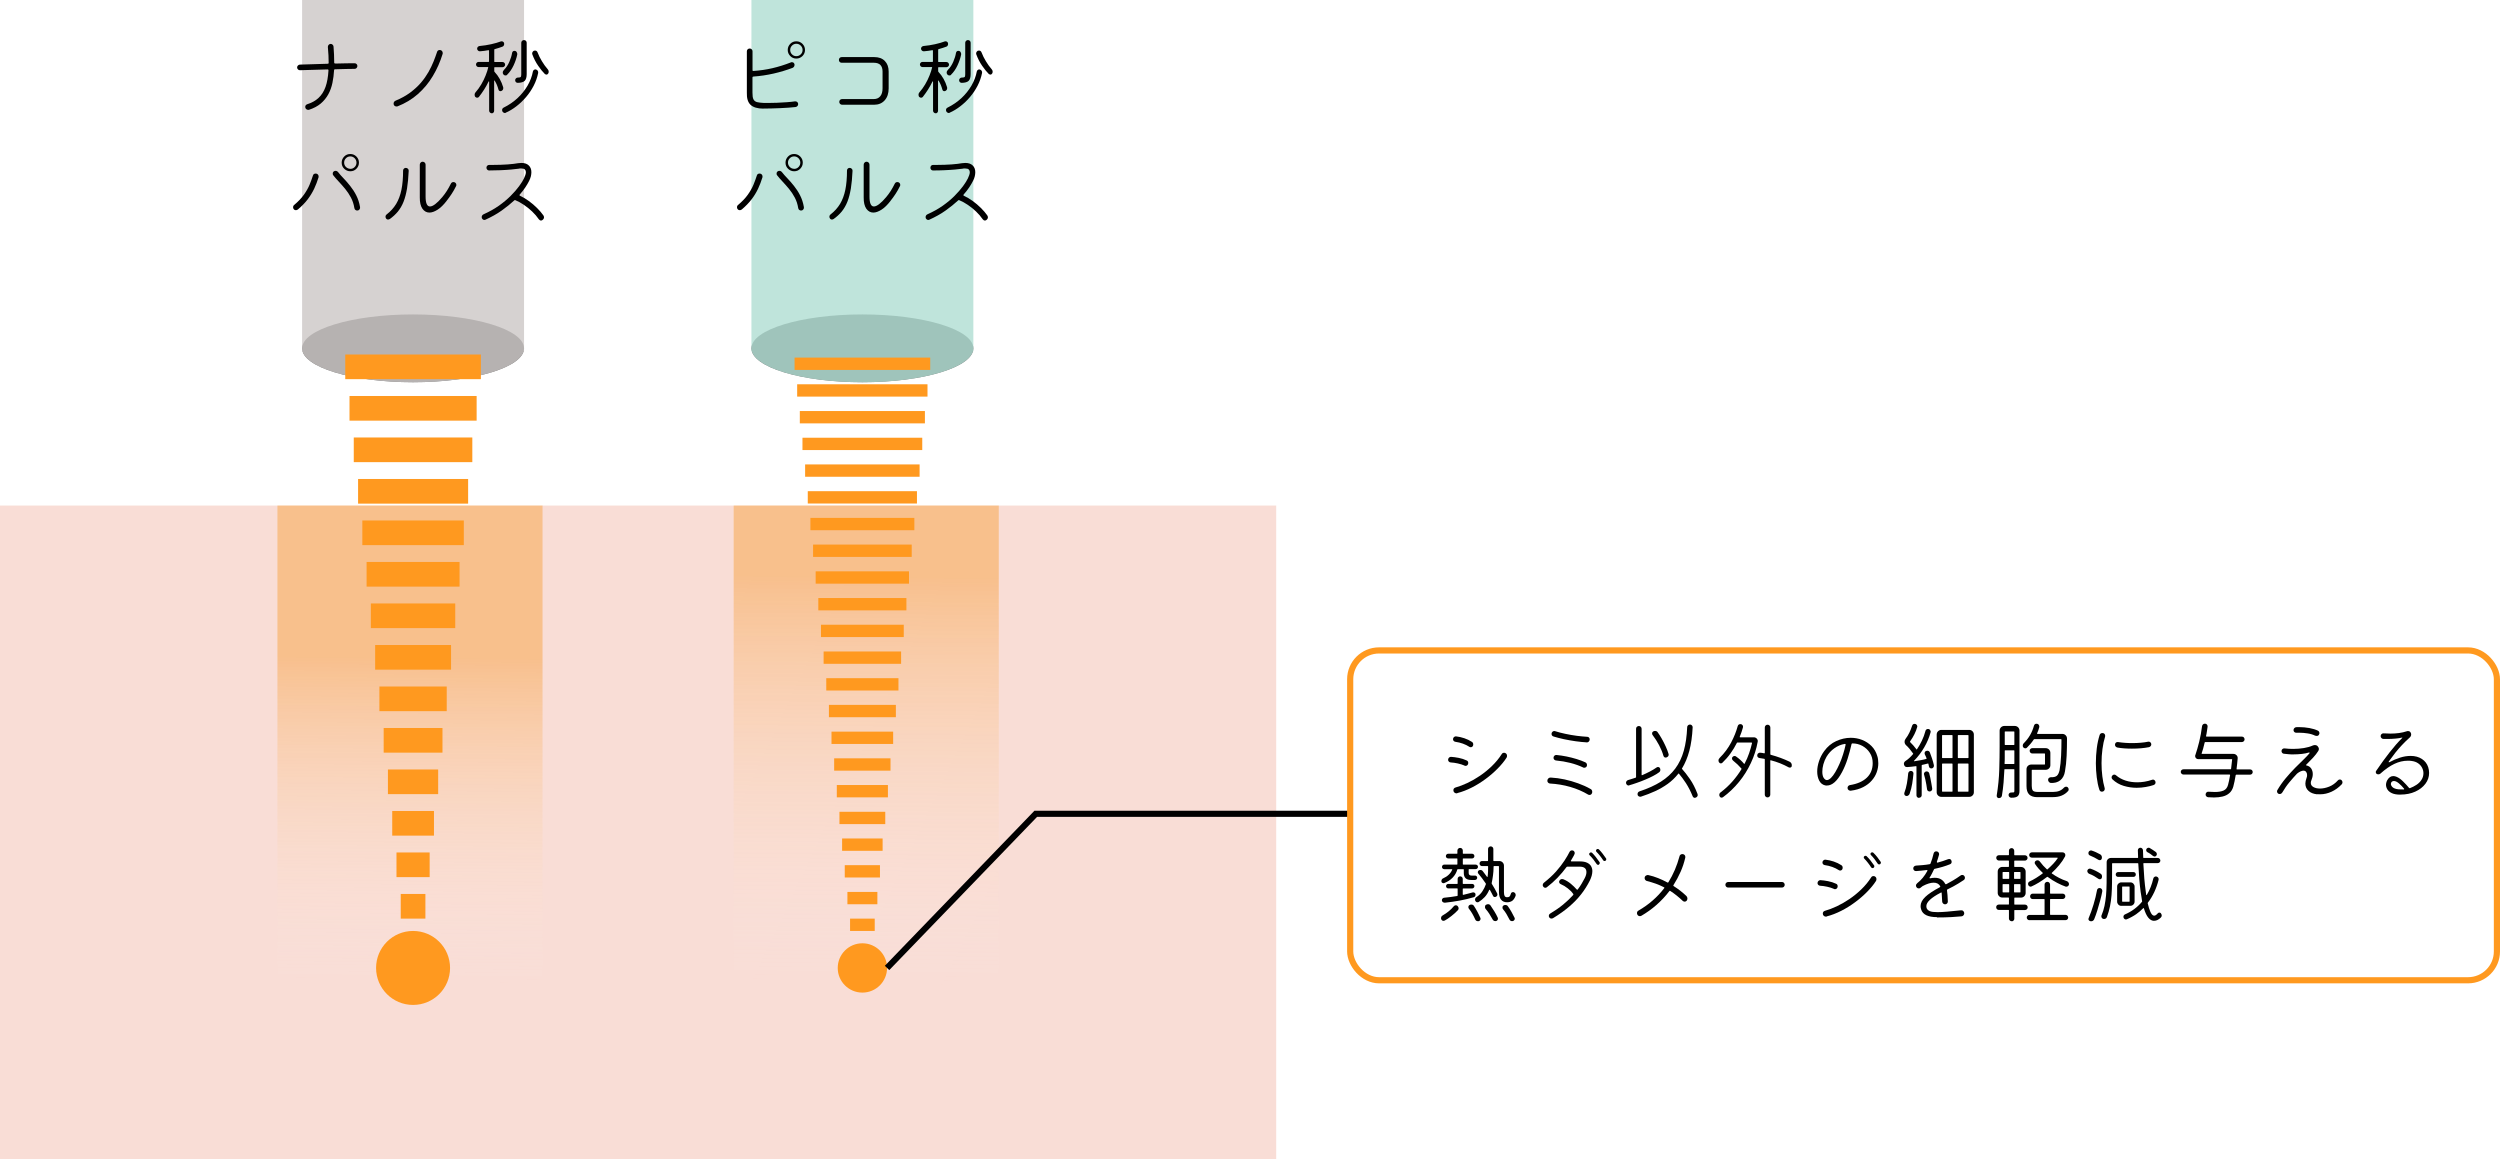 <?xml version="1.0" encoding="UTF-8"?><svg id="_レイヤー_2" xmlns="http://www.w3.org/2000/svg" xmlns:xlink="http://www.w3.org/1999/xlink" viewBox="0 0 405.5 188"><defs><style>.cls-1{fill:#f9ddd6;}.cls-2{fill:#ff991f;}.cls-3{fill:#606060;}.cls-4{stroke:#000;}.cls-4,.cls-5{fill:none;stroke-miterlimit:10;}.cls-5{stroke:#ff991f;}.cls-6{fill:#afddd2;}.cls-6,.cls-7{opacity:.8;}.cls-7{fill:#ccc7c5;}.cls-8{fill:url(#_名称未設定グラデーション_7);}.cls-9{fill:url(#_名称未設定グラデーション_6);}</style><linearGradient id="_名称未設定グラデーション_6" x1="66.18" y1="160.02" x2="66.82" y2="85.75" gradientUnits="userSpaceOnUse"><stop offset="0" stop-color="#fff" stop-opacity="0"/><stop offset=".72" stop-color="#f7931e" stop-opacity=".4"/></linearGradient><linearGradient id="_名称未設定グラデーション_7" x1="140.11" y1="159.88" x2="140.89" y2="85.16" gradientUnits="userSpaceOnUse"><stop offset="0" stop-color="#fff" stop-opacity="0"/><stop offset=".89" stop-color="#f7931e" stop-opacity=".4"/></linearGradient></defs><g id="_レイヤー_1-2"><g><g><rect class="cls-1" y="82" width="207" height="106"/><g><ellipse class="cls-3" cx="139.88" cy="56.5" rx="18" ry="5.5"/><rect class="cls-9" x="45" y="82" width="43" height="81"/><rect class="cls-8" x="119" y="82" width="43" height="81"/><path class="cls-6" d="m121.88,0v57h.08c.83,2.8,8.53,5,17.92,5s17.09-2.2,17.92-5h.08V0h-36Z"/><g><rect class="cls-2" x="128.88" y="58" width="22" height="2"/><rect class="cls-2" x="129.3" y="62.33" width="21.14" height="2"/><rect class="cls-2" x="129.73" y="66.67" width="20.29" height="2"/><rect class="cls-2" x="130.16" y="71" width="19.43" height="2"/><rect class="cls-2" x="130.59" y="75.33" width="18.57" height="2"/><rect class="cls-2" x="131.02" y="79.67" width="17.71" height="2"/><rect class="cls-2" x="131.45" y="84" width="16.86" height="2"/><rect class="cls-2" x="131.88" y="88.33" width="16" height="2"/><rect class="cls-2" x="132.3" y="92.67" width="15.14" height="2"/><rect class="cls-2" x="132.73" y="97" width="14.29" height="2"/><rect class="cls-2" x="133.16" y="101.33" width="13.43" height="2"/><rect class="cls-2" x="133.59" y="105.67" width="12.57" height="2"/><rect class="cls-2" x="134.02" y="110" width="11.71" height="2"/><rect class="cls-2" x="134.45" y="114.33" width="10.86" height="2"/><rect class="cls-2" x="134.87" y="118.67" width="10" height="2"/><rect class="cls-2" x="135.3" y="123" width="9.14" height="2"/><rect class="cls-2" x="135.73" y="127.33" width="8.29" height="2"/><rect class="cls-2" x="136.16" y="131.67" width="7.43" height="2"/><rect class="cls-2" x="136.59" y="136" width="6.57" height="2"/><rect class="cls-2" x="137.02" y="140.33" width="5.71" height="2"/><rect class="cls-2" x="137.45" y="144.67" width="4.86" height="2"/><rect class="cls-2" x="137.88" y="149" width="4" height="2"/></g><circle class="cls-2" cx="139.88" cy="157" r="4"/><ellipse class="cls-3" cx="67" cy="56.5" rx="18" ry="5.5"/><path class="cls-7" d="m49,0v57h.08c.83,2.8,8.53,5,17.92,5s17.09-2.2,17.92-5h.08V0h-36Z"/><g><rect class="cls-2" x="56" y="57.5" width="22" height="4"/><rect class="cls-2" x="56.69" y="64.23" width="20.62" height="4"/><rect class="cls-2" x="57.38" y="70.96" width="19.23" height="4"/><rect class="cls-2" x="58.08" y="77.69" width="17.85" height="4"/><rect class="cls-2" x="58.77" y="84.42" width="16.46" height="4"/><rect class="cls-2" x="59.46" y="91.15" width="15.08" height="4"/><rect class="cls-2" x="60.15" y="97.88" width="13.69" height="4"/><rect class="cls-2" x="60.85" y="104.62" width="12.31" height="4"/><rect class="cls-2" x="61.54" y="111.35" width="10.92" height="4"/><rect class="cls-2" x="62.23" y="118.08" width="9.54" height="4"/><rect class="cls-2" x="62.92" y="124.81" width="8.15" height="4"/><rect class="cls-2" x="63.62" y="131.54" width="6.77" height="4"/><rect class="cls-2" x="64.31" y="138.27" width="5.38" height="4"/><rect class="cls-2" x="65" y="145" width="4" height="4"/></g><circle class="cls-2" cx="67" cy="157" r="6"/></g></g><g><path d="m50.1,17.81s-.07.01-.11.01c-.12,0-.23-.04-.33-.13-.1-.09-.15-.2-.15-.34,0-.22.11-.37.34-.45.74-.23,1.35-.58,1.83-1.03.48-.45.86-1.04,1.12-1.77.26-.73.42-1.63.48-2.7,0-.09-.04-.14-.13-.14-1.29.03-2.79.07-4.49.13-.12,0-.23-.03-.32-.12-.09-.09-.14-.19-.15-.31,0-.13.04-.24.13-.33s.19-.14.31-.15l4.55-.14c.08,0,.13-.04.13-.13,0-.78-.04-1.64-.13-2.58,0-.14.03-.26.13-.36.09-.1.2-.15.32-.15s.23.04.32.13c.09.08.14.19.15.31.03.43.05.86.08,1.3.02.44.03.88.03,1.32,0,.08.07.13.22.13.65-.02,1.24-.03,1.75-.04.51,0,.96-.01,1.33-.01.13,0,.24.04.33.13.09.09.13.2.13.33,0,.12-.06.23-.14.32-.08.09-.19.13-.32.13-.38,0-.84,0-1.37.02-.53.01-1.14.03-1.82.05-.08,0-.13.04-.13.13-.04.72-.13,1.41-.27,2.08s-.36,1.29-.67,1.85-.72,1.07-1.23,1.5c-.51.43-1.16.77-1.93,1.02Z"/><path d="m64.45,17.25s-.06.02-.08.02c-.03,0-.06,0-.08,0-.11,0-.21-.04-.31-.12-.09-.08-.14-.19-.14-.34,0-.22.11-.38.32-.48.9-.37,1.69-.81,2.37-1.31.67-.5,1.25-1.03,1.74-1.6.49-.57.89-1.15,1.23-1.74.33-.59.61-1.17.83-1.72.22-.56.41-1.07.56-1.53.06-.21.21-.32.45-.32.14,0,.25.05.34.15.09.1.13.21.13.34,0,.06,0,.1-.01.13-.4,1.3-.93,2.5-1.6,3.61-.66,1.11-1.47,2.08-2.42,2.92-.95.84-2.06,1.5-3.32,2Z"/><path d="m79.76,18.37c-.11,0-.21-.04-.29-.12s-.13-.18-.13-.3v-4.68s-.01-.07-.04-.08c-.02,0-.04.01-.06.05-.21.43-.44.86-.71,1.28s-.55.82-.85,1.2c-.07.08-.16.13-.28.13s-.22-.05-.31-.14c-.04-.05-.07-.1-.08-.16-.02-.06-.03-.12-.03-.17,0-.16.05-.29.14-.39.35-.39.66-.83.94-1.3.28-.48.52-.96.71-1.45.2-.49.34-.94.43-1.35-.04,0-.07-.01-.1-.01h-1.47c-.11,0-.21-.04-.29-.12s-.13-.18-.13-.3.04-.22.13-.3c.08-.08.18-.12.29-.12h1.61c.06,0,.08-.03.08-.08v-1.74c0-.07-.03-.09-.1-.08-.23.05-.47.08-.7.11s-.46.05-.67.07c-.12,0-.23-.03-.32-.12-.09-.09-.14-.19-.14-.31,0-.11.04-.21.12-.29.08-.08.17-.13.29-.14.63-.06,1.25-.15,1.87-.29.62-.14,1.14-.29,1.56-.45.03,0,.05-.02.08-.02.02,0,.05,0,.08,0,.1,0,.19.04.27.11.08.07.12.18.12.31,0,.09-.02.18-.07.27-.05.08-.12.15-.22.18-.18.07-.37.13-.58.2-.21.07-.43.13-.67.2-.05.02-.07.05-.07.08v1.93c0,.06.03.08.08.08h1.26c.12,0,.22.04.3.13.08.08.12.18.12.29,0,.12-.04.22-.13.3s-.18.12-.29.12h-1.26c-.06,0-.08.03-.08.08v.57s.01.07.04.1c.65.69,1.12,1.53,1.41,2.51,0,.03.01.08.01.14,0,.21-.1.36-.31.46-.06.02-.1.03-.13.03-.18,0-.29-.09-.34-.27-.07-.25-.15-.5-.25-.74-.1-.24-.22-.46-.35-.68-.02-.04-.04-.05-.06-.05-.02,0-.04.03-.04.08v4.84c0,.12-.04.22-.12.3s-.18.12-.3.12Zm2.3-.08c-.06.03-.11.04-.17.04-.1,0-.2-.04-.3-.13-.1-.08-.15-.2-.15-.34,0-.19.09-.33.28-.42.83-.41,1.57-.92,2.23-1.53.65-.61,1.19-1.28,1.62-2.02.43-.74.72-1.51.87-2.31.03-.11.09-.2.19-.26.1-.06.2-.08.3-.05.13.04.23.11.29.21.06.1.09.22.07.35-.14.71-.38,1.4-.72,2.06-.34.66-.75,1.28-1.24,1.85s-1.01,1.07-1.57,1.5c-.56.43-1.13.78-1.71,1.03Zm.2-6.15c-.07.07-.15.1-.25.1-.17,0-.29-.07-.38-.2-.06-.08-.08-.17-.08-.27,0-.16.07-.31.21-.45.35-.35.64-.79.86-1.3.22-.51.37-.99.44-1.43.05-.22.17-.34.38-.34.16,0,.28.06.36.19s.12.26.1.4c-.12.59-.32,1.18-.6,1.78-.28.6-.63,1.1-1.04,1.5Zm1.69,1.29c-.11,0-.21-.04-.28-.12s-.11-.18-.11-.29c0-.12.04-.23.13-.31s.19-.13.31-.13c.3,0,.46-.05.5-.15.03-.1.05-.24.05-.41v-5.08c0-.12.04-.22.13-.31s.19-.13.31-.13c.13,0,.24.04.32.13.08.08.12.19.12.31v5.08c0,.51-.11.88-.32,1.09-.21.21-.6.32-1.15.33Zm4.45-1.4c-.35-.34-.71-.79-1.1-1.35-.39-.56-.71-1.19-.96-1.87,0-.03-.02-.05-.02-.08,0-.02,0-.05,0-.08,0-.1.04-.2.12-.3.08-.1.19-.15.34-.15.2,0,.33.1.41.29.19.49.42.97.71,1.44s.59.91.93,1.29c.11.11.17.25.17.41,0,.11-.03.21-.08.29-.08.12-.17.18-.29.18-.08,0-.15-.03-.21-.08Z"/><path d="m48.28,33.99c-.08.07-.17.1-.28.1-.16,0-.28-.06-.36-.18-.07-.08-.1-.17-.1-.28,0-.17.06-.3.18-.39.65-.55,1.18-1.1,1.57-1.65s.7-1.09.92-1.62.4-1.03.55-1.5c.06-.21.21-.32.45-.32.14,0,.25.05.34.14.09.09.13.21.13.34,0,.06,0,.1-.01.13-.2.64-.43,1.26-.71,1.85s-.63,1.16-1.05,1.72c-.42.56-.97,1.12-1.63,1.68Zm9.72.15c-.12.02-.23,0-.34-.08-.1-.07-.16-.18-.18-.31-.1-.63-.29-1.21-.56-1.71s-.58-.98-.93-1.4c-.35-.42-.7-.82-1.04-1.18s-.65-.71-.91-1.05c-.05-.06-.07-.14-.07-.24,0-.18.07-.31.21-.39.07-.05.16-.07.25-.07.16,0,.29.07.41.21.25.32.55.66.9,1.02.35.36.7.77,1.06,1.22.36.45.69.95.98,1.52.29.56.5,1.2.62,1.91.02.13,0,.25-.08.36-.07.11-.18.18-.32.2Zm-1.18-6.36c-.38,0-.71-.14-.99-.41-.28-.27-.41-.6-.41-.99s.14-.71.41-.99c.27-.28.6-.41.99-.41s.72.14.99.41c.27.28.41.6.41.99s-.14.71-.41.99c-.27.28-.6.41-.99.41Zm0-.39c.28,0,.52-.1.71-.3.2-.2.29-.44.29-.71s-.1-.51-.29-.71c-.2-.2-.43-.3-.71-.3s-.52.1-.71.3c-.2.2-.29.44-.29.71s.1.52.3.71.44.29.71.29Z"/><path d="m63.16,35.54c-.07.05-.15.07-.21.07-.16,0-.28-.07-.35-.21-.05-.08-.07-.15-.07-.24,0-.16.06-.29.2-.39.63-.49,1.14-1.06,1.53-1.7.38-.64.67-1.4.85-2.28.18-.88.27-1.92.27-3.12,0-.12.04-.23.13-.31.08-.09.19-.13.31-.13.13,0,.25.05.34.14.1.09.14.21.13.34-.05,1.09-.14,2.05-.27,2.86-.14.82-.32,1.53-.56,2.14-.24.61-.55,1.14-.92,1.6-.38.46-.83.87-1.36,1.25Zm9.28-2.95c-.49.63-.97,1.11-1.46,1.42-.49.31-.93.47-1.33.47-.46,0-.83-.21-1.13-.62-.29-.42-.44-1.03-.43-1.84v-5.31c0-.13.05-.24.14-.34s.2-.14.32-.14c.13,0,.24.05.34.14.09.09.14.21.14.34v5.18c0,1.06.24,1.6.71,1.6s1.14-.5,1.99-1.51c.27-.32.52-.66.75-1.02.23-.36.44-.75.64-1.15.09-.19.24-.28.43-.28.14,0,.25.05.34.14.09.09.13.2.13.32,0,.07-.01.13-.04.18-.22.46-.47.89-.73,1.29-.27.4-.54.78-.82,1.13Z"/><path d="m88.01,35.67c-.08.07-.17.1-.25.1-.14,0-.26-.07-.36-.2-.31-.45-.67-.87-1.09-1.27-.42-.4-.86-.75-1.33-1.07-.47-.32-.93-.57-1.39-.76-.07-.03-.12-.02-.17.03-.6.56-1.29,1.11-2.06,1.66s-1.66,1.04-2.65,1.49c-.03.02-.08.03-.15.03-.1,0-.2-.04-.29-.13s-.14-.19-.14-.32c0-.22.11-.38.32-.48.92-.41,1.75-.88,2.48-1.39.73-.52,1.36-1.05,1.91-1.6.55-.55,1-1.07,1.36-1.56.36-.49.62-.91.79-1.26.08-.19.16-.37.22-.54s.09-.33.09-.48c0-.18-.06-.32-.17-.43-.11-.11-.3-.16-.57-.16h-.19c-.06,0-.13,0-.2.03-.32.05-.74.09-1.27.14-.53.05-1.1.08-1.73.11-.63.03-1.24.04-1.85.04-.11,0-.21-.04-.29-.13s-.13-.19-.13-.31c0-.13.04-.24.13-.33.08-.09.2-.13.34-.13h.63c.83,0,1.61-.03,2.34-.08.73-.06,1.3-.12,1.7-.2.2-.03.37-.04.53-.04.52,0,.92.13,1.2.41.28.27.42.63.42,1.09,0,.21-.03.42-.08.66-.06.23-.15.48-.28.74-.16.33-.37.68-.62,1.06s-.56.77-.92,1.18c-.02.02-.03.05-.03.08s.02.07.07.1c.49.22.97.51,1.44.85.48.35.92.72,1.33,1.13s.76.81,1.04,1.21c.06.11.1.21.1.29,0,.17-.07.31-.21.42Z"/></g><g><path d="m123.82,17.62c-.96,0-1.66-.22-2.09-.63-.43-.41-.62-1.07-.59-1.97v-6.69c0-.13.04-.24.13-.33.09-.09.2-.13.33-.13s.24.04.33.13c.09.09.13.2.13.33v3.07c0,.08.04.12.13.11,1.07-.07,2.1-.22,3.09-.45s1.99-.54,3-.94c.03-.02.06-.03.08-.03h.08c.21,0,.34.09.41.28,0,.03.02.06.02.08,0,.03,0,.06,0,.08,0,.22-.11.38-.32.48-.99.37-2.01.68-3.07.92-1.06.24-2.16.41-3.3.49-.08,0-.13.06-.13.14v2.45c0,.5.04.87.16,1.1s.31.38.57.45c.27.07.61.11,1.03.13.1,0,.21.01.33.01h.37c.45,0,.94-.01,1.49-.03.55-.02,1.08-.05,1.6-.09.52-.04.97-.08,1.34-.14.13-.02.25.02.36.1.11.09.16.2.16.33,0,.12-.04.23-.11.32-.08.09-.18.15-.31.17-.3.04-.66.07-1.09.1s-.89.06-1.38.08-.98.03-1.46.05c-.48.01-.92.02-1.32.02Zm5.35-8.12c-.39,0-.72-.13-.99-.41s-.41-.6-.41-.99.14-.71.41-.99.6-.41.99-.41.71.14.99.41c.27.28.41.6.41.99s-.14.72-.41.99c-.28.27-.61.41-.99.41Zm0-.39c.27,0,.51-.1.71-.29.2-.2.3-.43.3-.71s-.1-.51-.3-.71c-.2-.2-.44-.3-.71-.3s-.52.1-.71.3c-.2.2-.29.44-.29.71s.1.52.29.71c.2.2.43.29.71.29Z"/><path d="m136.59,16.99c-.13,0-.24-.05-.33-.14-.09-.09-.13-.2-.13-.32,0-.13.04-.24.13-.33.09-.09.2-.13.33-.13h5.12c.47,0,.82-.15,1.07-.46.25-.3.37-.73.37-1.28v-2.72c0-.95-.47-1.43-1.4-1.43h-5.22c-.13,0-.24-.04-.33-.13-.09-.09-.13-.2-.13-.33s.04-.24.13-.33c.09-.09.2-.13.33-.13h5.28c.73,0,1.3.21,1.71.63.41.42.62.99.62,1.72v2.72c0,.81-.21,1.46-.64,1.94-.43.48-1,.72-1.72.72h-5.18Z"/><path d="m151.76,18.37c-.11,0-.21-.04-.29-.12s-.13-.18-.13-.3v-4.68s-.01-.07-.04-.08c-.02,0-.04.01-.06.05-.21.43-.44.86-.71,1.28-.27.42-.55.82-.85,1.2-.07.08-.16.13-.28.13s-.22-.05-.31-.14c-.04-.05-.07-.1-.08-.16-.02-.06-.03-.12-.03-.17,0-.16.05-.29.14-.39.34-.39.66-.83.94-1.3.28-.48.52-.96.71-1.45.2-.49.34-.94.43-1.35-.04,0-.07-.01-.1-.01h-1.47c-.11,0-.21-.04-.29-.12s-.13-.18-.13-.3.04-.22.13-.3c.08-.08.18-.12.29-.12h1.61c.06,0,.08-.03.08-.08v-1.74c0-.07-.03-.09-.1-.08-.23.05-.47.08-.7.11-.23.03-.46.05-.67.07-.12,0-.23-.03-.32-.12-.09-.09-.14-.19-.14-.31,0-.11.04-.21.12-.29.08-.08.18-.13.29-.14.62-.06,1.25-.15,1.87-.29.62-.14,1.14-.29,1.56-.45.03,0,.05-.02.08-.02.02,0,.05,0,.08,0,.1,0,.19.04.27.11.08.07.12.18.12.31,0,.09-.02.18-.07.27s-.12.15-.22.18c-.18.07-.37.13-.58.2-.21.07-.43.13-.67.2-.05.02-.07.05-.07.08v1.93c0,.06.03.08.08.08h1.26c.12,0,.22.04.3.13.08.08.12.18.12.29,0,.12-.04.22-.13.3s-.18.12-.29.12h-1.26c-.06,0-.08.03-.08.08v.57s.01.07.04.1c.65.69,1.12,1.53,1.41,2.51,0,.03.01.08.01.14,0,.21-.1.36-.31.46-.06.02-.1.03-.13.03-.18,0-.29-.09-.34-.27-.07-.25-.15-.5-.25-.74-.1-.24-.22-.46-.35-.68-.02-.04-.04-.05-.06-.05-.02,0-.04.03-.04.08v4.84c0,.12-.04.22-.12.3s-.18.12-.3.12Zm2.3-.08c-.06.03-.11.04-.17.04-.1,0-.2-.04-.3-.13s-.15-.2-.15-.34c0-.19.09-.33.28-.42.83-.41,1.57-.92,2.23-1.53.65-.61,1.19-1.28,1.62-2.02s.72-1.51.87-2.31c.03-.11.09-.2.19-.26.1-.06.2-.08.3-.05.13.04.23.11.29.21.06.1.09.22.07.35-.14.71-.38,1.4-.72,2.06-.34.66-.75,1.28-1.24,1.85-.48.57-1.01,1.07-1.57,1.5-.56.43-1.13.78-1.71,1.03Zm.2-6.15c-.06.07-.15.1-.25.1-.17,0-.29-.07-.38-.2-.06-.08-.08-.17-.08-.27,0-.16.07-.31.21-.45.36-.35.64-.79.86-1.3.22-.51.37-.99.44-1.43.05-.22.17-.34.38-.34.16,0,.28.06.36.19s.12.26.1.4c-.12.59-.32,1.18-.6,1.78-.28.6-.63,1.1-1.04,1.5Zm1.7,1.29c-.11,0-.21-.04-.28-.12-.07-.08-.11-.18-.11-.29,0-.12.04-.23.13-.31s.19-.13.31-.13c.3,0,.46-.05.5-.15.03-.1.05-.24.05-.41v-5.08c0-.12.04-.22.13-.31s.19-.13.31-.13c.13,0,.24.04.32.13s.12.19.12.31v5.08c0,.51-.11.88-.32,1.09-.21.21-.6.32-1.15.33Zm4.45-1.4c-.35-.34-.71-.79-1.1-1.35-.39-.56-.71-1.19-.96-1.87,0-.03-.02-.05-.02-.08,0-.02,0-.05,0-.08,0-.1.04-.2.12-.3.08-.1.19-.15.34-.15.2,0,.33.1.41.29.19.49.42.97.71,1.44s.59.91.93,1.29c.11.11.17.25.17.41,0,.11-.03.21-.08.29-.07.12-.17.18-.29.18-.08,0-.15-.03-.21-.08Z"/><path d="m120.28,33.99c-.08.07-.17.1-.28.1-.16,0-.28-.06-.36-.18-.07-.08-.1-.17-.1-.28,0-.17.06-.3.18-.39.65-.55,1.18-1.1,1.57-1.65.39-.55.7-1.09.92-1.62.22-.53.4-1.03.55-1.5.06-.21.21-.32.45-.32.14,0,.25.05.34.14.09.09.13.21.13.34,0,.06,0,.1-.01.13-.2.64-.43,1.26-.71,1.85s-.62,1.16-1.05,1.72c-.43.56-.97,1.12-1.63,1.68Zm9.71.15c-.12.02-.23,0-.34-.08-.1-.07-.16-.18-.18-.31-.1-.63-.29-1.21-.56-1.71-.27-.51-.58-.98-.93-1.4-.35-.42-.7-.82-1.04-1.18s-.65-.71-.91-1.05c-.05-.06-.07-.14-.07-.24,0-.18.07-.31.21-.39.08-.05.16-.07.25-.07.16,0,.29.07.41.21.25.32.55.66.9,1.02.35.36.7.77,1.06,1.22.36.45.69.95.98,1.52.29.56.5,1.2.62,1.91.02.13,0,.25-.08.36-.07.11-.18.18-.32.2Zm-1.18-6.36c-.38,0-.71-.14-.99-.41-.28-.27-.41-.6-.41-.99s.14-.71.41-.99c.27-.28.6-.41.99-.41s.72.14.99.41c.27.28.41.6.41.99s-.14.71-.41.99c-.27.28-.6.41-.99.41Zm0-.39c.28,0,.52-.1.71-.3.2-.2.29-.44.29-.71s-.1-.51-.29-.71c-.2-.2-.43-.3-.71-.3s-.52.1-.71.3c-.2.2-.29.44-.29.71s.1.52.3.71c.2.2.44.29.71.29Z"/><path d="m135.16,35.54c-.07.05-.14.07-.21.07-.16,0-.28-.07-.35-.21-.05-.08-.07-.15-.07-.24,0-.16.06-.29.2-.39.63-.49,1.14-1.06,1.53-1.7.38-.64.67-1.4.85-2.28.18-.88.27-1.92.27-3.12,0-.12.04-.23.12-.31.08-.09.19-.13.31-.13.13,0,.25.05.34.14.1.09.14.21.13.34-.05,1.09-.14,2.05-.27,2.86-.14.82-.32,1.53-.56,2.14-.24.61-.55,1.14-.92,1.6-.38.46-.83.87-1.37,1.25Zm9.28-2.95c-.49.63-.97,1.11-1.46,1.42-.49.31-.93.47-1.33.47-.46,0-.83-.21-1.13-.62-.29-.42-.44-1.03-.43-1.84v-5.31c0-.13.05-.24.14-.34.09-.09.2-.14.32-.14.13,0,.24.05.34.14.09.09.14.21.14.34v5.18c0,1.06.24,1.6.71,1.6s1.14-.5,1.99-1.51c.27-.32.52-.66.75-1.02.23-.36.44-.75.64-1.15.09-.19.24-.28.43-.28.14,0,.25.05.34.14.09.09.13.2.13.32,0,.07-.01.13-.04.18-.22.46-.47.89-.73,1.29s-.54.78-.82,1.13Z"/><path d="m160.01,35.67c-.08.07-.17.1-.25.1-.14,0-.26-.07-.36-.2-.31-.45-.67-.87-1.09-1.27-.42-.4-.86-.75-1.33-1.07-.47-.32-.93-.57-1.39-.76-.06-.03-.12-.02-.17.03-.6.56-1.29,1.11-2.06,1.66s-1.66,1.04-2.65,1.49c-.03.02-.08.03-.15.03-.1,0-.2-.04-.29-.13-.09-.08-.14-.19-.14-.32,0-.22.11-.38.32-.48.92-.41,1.75-.88,2.48-1.39.73-.52,1.37-1.05,1.91-1.6.54-.55,1-1.07,1.36-1.56.36-.49.62-.91.79-1.26.08-.19.16-.37.22-.54s.09-.33.09-.48c0-.18-.06-.32-.17-.43s-.3-.16-.57-.16h-.19c-.06,0-.13,0-.2.03-.32.05-.74.09-1.27.14-.53.05-1.1.08-1.73.11-.62.03-1.24.04-1.85.04-.11,0-.21-.04-.29-.13s-.12-.19-.12-.31c0-.13.04-.24.12-.33.08-.09.2-.13.34-.13h.63c.83,0,1.61-.03,2.34-.08.73-.06,1.3-.12,1.7-.2.2-.03.37-.04.53-.04.52,0,.92.13,1.2.41.28.27.42.63.42,1.09,0,.21-.03.42-.08.66-.05.23-.15.48-.28.74-.16.33-.37.68-.62,1.06s-.56.77-.92,1.18c-.02.02-.03.05-.03.08s.02.07.07.1c.49.22.97.51,1.44.85.48.35.92.72,1.33,1.13.41.41.76.81,1.04,1.21.06.11.1.21.1.29,0,.17-.07.31-.21.42Z"/></g><polyline class="cls-4" points="143.88 157 168 132 219 132"/><g><path d="m237.53,124.17c-.32-.14-.68-.25-1.08-.34s-.78-.14-1.13-.16c-.12,0-.22-.05-.31-.13-.08-.08-.13-.18-.13-.29,0-.14.05-.26.14-.35s.2-.14.32-.14c.38.02.8.08,1.27.17.46.09.88.23,1.27.41.18.07.27.21.27.42,0,.14-.04.25-.13.34s-.19.13-.31.13c-.05,0-.11-.01-.18-.04Zm.83-3.02c-.68-.44-1.45-.71-2.3-.83-.12-.02-.21-.07-.28-.15s-.1-.17-.1-.27c0-.14.05-.26.16-.35.11-.09.22-.13.34-.11.44.05.88.15,1.33.3.45.15.86.35,1.23.59.15.09.22.23.22.42,0,.09-.02.18-.06.25-.08.13-.19.2-.35.2-.07,0-.14-.02-.21-.06Zm-1.99,7.52s-.07.01-.13.01c-.13,0-.25-.05-.35-.14s-.15-.21-.15-.36c0-.23.12-.38.35-.45.6-.17,1.24-.41,1.92-.73.68-.32,1.36-.71,2.04-1.17.68-.46,1.33-.99,1.94-1.58s1.15-1.24,1.6-1.95c.08-.13.21-.2.38-.2.1,0,.19.03.25.08.15.09.22.24.22.43,0,.11-.03.21-.08.29-.37.58-.85,1.16-1.43,1.75-.58.59-1.22,1.15-1.94,1.68-.71.53-1.46,1-2.25,1.4-.79.4-1.58.71-2.37.91Z"/><path d="m257.61,128.89c-.87-.52-1.84-.94-2.91-1.25-1.07-.31-2.17-.49-3.28-.55-.12,0-.22-.06-.31-.14s-.13-.19-.13-.31c0-.16.06-.29.17-.39.11-.1.24-.14.39-.13.74.04,1.48.14,2.23.3.75.16,1.49.38,2.21.64.72.26,1.39.56,2,.91.09.04.16.1.21.19.05.09.07.18.07.29,0,.09-.02.18-.06.25-.08.16-.21.24-.39.24-.08,0-.15-.02-.21-.06Zm-.27-8.48c-.53-.03-1.12-.09-1.78-.18-.65-.09-1.29-.21-1.92-.34-.63-.14-1.18-.28-1.66-.43-.21-.07-.32-.21-.32-.43,0-.13.05-.24.14-.33s.2-.13.32-.13c.03,0,.07,0,.13.03.49.16,1.05.3,1.66.43.61.13,1.23.24,1.85.32s1.19.13,1.7.16c.11,0,.21.05.28.13.07.08.11.17.11.29,0,.14-.05.26-.15.36-.1.1-.22.14-.36.13Zm-.52,4.09c-.65-.31-1.35-.56-2.09-.75s-1.52-.32-2.34-.4c-.11,0-.21-.06-.29-.14-.08-.08-.12-.18-.12-.29,0-.14.05-.26.15-.35.1-.09.21-.13.34-.11.52.05,1.06.13,1.61.24.55.11,1.09.25,1.62.41.53.16,1,.34,1.42.53.2.09.29.25.29.46,0,.13-.04.24-.13.31-.09.08-.19.12-.3.12-.03,0-.06,0-.08,0-.03,0-.06-.01-.08-.02Z"/><path d="m264.26,127.4s-.07.01-.11.01c-.1,0-.2-.04-.28-.13s-.13-.19-.13-.31c0-.1.03-.2.1-.28.06-.08.15-.14.25-.17.21-.07.41-.13.62-.19.21-.06.4-.12.59-.19.05-.02.07-.05.07-.1v-7.83c0-.13.04-.24.13-.32s.19-.13.32-.13c.13,0,.24.04.32.13s.13.19.13.32v7.45c0,.08.03.1.1.07.43-.19.84-.38,1.24-.59.4-.21.77-.43,1.11-.67.07-.04.13-.06.2-.06.14,0,.25.06.32.18.05.09.07.18.07.27,0,.16-.06.29-.18.39-.26.2-.59.4-.99.61s-.83.41-1.29.6c-.46.19-.91.37-1.36.52-.45.16-.85.29-1.22.39Zm10.79,1.97s-.09.04-.15.04c-.16,0-.28-.09-.36-.27-.31-.77-.67-1.47-1.07-2.1-.41-.62-.79-1.14-1.14-1.54-.04-.06-.07-.06-.11,0-.51.64-1.09,1.2-1.72,1.65s-1.32.85-2.04,1.18c-.73.33-1.49.63-2.3.89-.03,0-.07.01-.13.01-.1,0-.2-.04-.29-.11-.09-.07-.13-.18-.13-.31,0-.22.11-.38.34-.46,1.34-.44,2.49-.96,3.44-1.56.95-.6,1.73-1.31,2.34-2.13s1.07-1.78,1.38-2.88.49-2.37.55-3.81c0-.13.04-.24.13-.32s.19-.13.32-.13.22.04.31.13.13.19.13.31c-.07,1.47-.25,2.74-.54,3.83-.29,1.09-.69,2.03-1.18,2.84-.03.04-.03.06-.01.08.39.43.82.98,1.29,1.66.47.68.87,1.47,1.22,2.39.03.06.04.12.04.18,0,.19-.1.33-.29.42Zm-4.73-6.52c-.06.02-.1.03-.14.03-.19,0-.31-.1-.38-.31-.15-.54-.38-1.1-.69-1.69-.31-.58-.66-1.14-1.06-1.66-.06-.07-.08-.16-.08-.25,0-.15.06-.26.2-.34.08-.05.17-.07.28-.07.19,0,.33.07.42.21.21.28.42.62.65,1.02.23.4.44.81.64,1.25.2.43.36.84.47,1.22.02.06.03.1.03.14,0,.21-.11.35-.34.45Z"/><path d="m279.45,129.31c-.07.05-.13.07-.2.07-.14,0-.25-.07-.32-.21-.04-.07-.06-.14-.06-.22,0-.19.07-.33.22-.43.71-.54,1.35-1.13,1.91-1.77.56-.64,1.05-1.3,1.46-1.98.03-.04.03-.07,0-.11-.2-.22-.41-.45-.64-.67-.23-.22-.47-.43-.71-.62-.12-.09-.18-.21-.18-.35,0-.07.02-.15.07-.22.09-.12.21-.18.35-.18.08,0,.15.02.22.07.53.37.97.77,1.3,1.18.05.06.08.05.11-.01.3-.57.54-1.13.73-1.69s.35-1.1.47-1.63v-.03s-.03-.07-.08-.07h-2.28c-.06,0-.09.02-.1.06-.29.58-.63,1.14-1.02,1.69s-.84,1.06-1.33,1.53c-.07.07-.14.1-.24.1-.13,0-.23-.06-.31-.18-.06-.1-.08-.2-.08-.29,0-.16.07-.3.2-.43.76-.75,1.37-1.58,1.85-2.48.48-.91.83-1.79,1.06-2.64.07-.23.21-.35.45-.35.15,0,.26.06.34.17.08.11.1.23.07.36-.07.25-.14.5-.23.75s-.18.5-.29.76c-.03.07,0,.1.07.1h2.21c.2,0,.36.08.49.22.13.15.18.32.14.5-.21,1.19-.58,2.33-1.1,3.44-.52,1.11-1.16,2.14-1.94,3.09-.78.95-1.65,1.78-2.62,2.49Zm7.25.03c-.12,0-.23-.04-.32-.13-.09-.09-.13-.19-.13-.32v-5.73s-.02-.07-.07-.08c-.29-.06-.56-.1-.81-.13-.1-.02-.19-.07-.25-.14s-.1-.16-.1-.25c0-.16.05-.28.16-.37s.23-.12.37-.1c.1,0,.21.02.31.04.1.02.2.04.29.06h.03s.07-.03.07-.08v-4.1c0-.13.04-.24.13-.33s.19-.13.32-.13c.13,0,.24.04.32.13s.13.2.13.33v4.34s.03.07.08.08c.53.14,1.06.31,1.58.5.52.19,1.01.4,1.47.62.13.07.23.16.29.29.06.13.08.27.05.42,0,.07-.04.14-.11.18-.06.05-.13.07-.2.07-.06,0-.11-.01-.17-.04-.46-.25-.93-.47-1.42-.67-.49-.19-.98-.35-1.48-.48-.07-.02-.1,0-.1.07v5.5c0,.12-.04.23-.13.32-.08.09-.19.13-.32.13Z"/><path d="m300.2,128.26c-.13,0-.25-.03-.36-.11-.11-.08-.17-.2-.17-.35,0-.11.04-.21.11-.3s.17-.14.29-.16c1.18-.19,2.09-.59,2.73-1.2s.95-1.4.95-2.37c0-.62-.15-1.18-.46-1.65-.3-.48-.71-.85-1.2-1.13-.5-.27-1.04-.41-1.63-.41-.07,0-.12.04-.14.11-.18.8-.39,1.6-.64,2.38-.25.78-.55,1.5-.9,2.16-.78,1.46-1.6,2.18-2.44,2.18-.05,0-.1,0-.15,0-.05,0-.1-.01-.15-.02-.43-.1-.75-.36-.97-.78-.21-.42-.32-.91-.32-1.48,0-.52.1-1.08.29-1.66.19-.58.47-1.13.85-1.65.53-.73,1.18-1.27,1.95-1.62.77-.35,1.55-.53,2.35-.53.64,0,1.26.11,1.84.34.58.23,1.09.56,1.53,1,.44.44.75.99.94,1.64.06.18.1.36.12.56.02.2.04.4.04.6,0,.49-.09.97-.26,1.45-.17.48-.44.93-.8,1.34-.36.42-.82.77-1.38,1.06-.56.29-1.23.49-2.02.59Zm-4.41-2.11c.16.25.34.38.53.38s.42-.12.66-.35.47-.55.71-.95.46-.85.68-1.34.41-1.01.58-1.55c.17-.54.31-1.05.41-1.55v-.03c0-.08-.04-.12-.13-.1-.62.1-1.18.34-1.7.71-.52.37-.94.83-1.27,1.38-.22.38-.39.79-.51,1.22-.12.43-.17.83-.17,1.2,0,.41.07.74.21.98Z"/><path d="m311.27,129.42c-.12,0-.22-.04-.3-.12s-.12-.18-.12-.3v-4.65c0-.07-.03-.1-.08-.08-.24.04-.49.07-.73.09-.24.02-.48.04-.7.06-.16,0-.29-.04-.38-.15-.1-.11-.15-.23-.15-.37,0-.19.08-.34.25-.46.42-.27.83-.64,1.23-1.12.04-.04.04-.07.01-.11-.17-.24-.35-.48-.55-.72-.2-.24-.39-.44-.58-.61-.17-.16-.25-.35-.25-.57,0-.18.06-.34.17-.48.23-.3.44-.63.61-.99.17-.36.32-.73.44-1.11.07-.21.2-.32.41-.32.15,0,.27.06.35.17.08.11.11.23.07.35-.11.39-.26.78-.45,1.16s-.42.77-.7,1.16c-.03.05-.02.09.01.13.16.15.32.32.5.52.17.2.34.4.5.62.04.08.07.08.11,0,.28-.41.54-.86.78-1.36s.44-1.03.59-1.6c.02-.1.07-.18.15-.24.08-.06.17-.08.26-.08.15,0,.27.06.35.18.08.12.11.24.07.37-.22.82-.56,1.63-1.02,2.42-.46.79-1.01,1.52-1.65,2.18-.03.03-.04.05-.02.07.01.02.04.02.08.01.34-.05.68-.1,1.02-.17.34-.06.64-.13.88-.2.06,0,.07-.05.06-.11-.05-.12-.09-.23-.14-.33-.05-.1-.09-.19-.14-.29-.03-.06-.04-.11-.04-.17,0-.2.08-.33.25-.39.06-.03.12-.04.18-.04.21,0,.36.1.43.29.11.28.23.6.34.95.12.35.22.72.31,1.11.02.12,0,.24-.08.35-.07.11-.18.17-.32.17-.22,0-.36-.11-.41-.34l-.08-.39c0-.06-.05-.07-.11-.06-.14.04-.29.07-.44.11-.15.04-.31.08-.47.11-.05.02-.07.05-.07.08v4.83c0,.12-.04.22-.13.3s-.18.12-.29.12Zm-2.02-.31c-.12,0-.21-.04-.28-.11-.07-.08-.1-.16-.1-.25,0-.06,0-.1.01-.13.19-.51.33-1.03.42-1.55.09-.52.16-1.06.21-1.63.02-.12.07-.22.15-.29s.18-.11.28-.11c.13,0,.24.05.32.14.08.09.12.2.1.32-.05.52-.11,1.06-.2,1.61-.09.55-.23,1.11-.43,1.67-.04.09-.1.17-.2.24-.09.07-.19.1-.29.1Zm3.77-.73c-.1,0-.2-.02-.29-.08-.09-.06-.14-.15-.16-.27-.02-.19-.06-.43-.11-.74-.06-.31-.12-.61-.18-.91-.07-.3-.13-.52-.18-.67-.03-.06-.04-.11-.04-.17,0-.1.04-.2.13-.29s.19-.13.31-.13c.09,0,.18.03.26.08.08.06.13.13.16.22.05.15.1.38.17.7.06.32.13.64.18.96s.1.58.13.78c.03.12,0,.23-.06.33-.07.1-.17.16-.3.19Zm1.86.87c-.21,0-.38-.08-.53-.22-.15-.15-.22-.33-.22-.53v-9.35c0-.21.07-.39.22-.54s.33-.22.53-.22h4.52c.21,0,.39.07.54.22.14.15.22.32.22.54v9.35c0,.21-.07.38-.22.53-.15.15-.33.22-.54.22h-4.52Zm.2-6.29h1.54c.06,0,.08-.03.08-.08v-3.57c0-.06-.03-.08-.08-.08h-1.54c-.06,0-.08.03-.08.08v3.57c0,.06.03.08.08.08Zm0,5.45h1.54c.06,0,.08-.03.08-.08v-4.4c0-.06-.03-.08-.08-.08h-1.54c-.06,0-.08.03-.08.08v4.4c0,.06.03.08.08.08Zm2.56-5.45h1.57c.06,0,.08-.03.08-.08v-3.57c0-.06-.03-.08-.08-.08h-1.57c-.06,0-.08.03-.08.08v3.57c0,.06.03.08.08.08Zm0,5.45h1.57c.06,0,.08-.03.08-.08v-4.4c0-.06-.03-.08-.08-.08h-1.57c-.06,0-.08.03-.08.08v4.4c0,.06.03.08.08.08Z"/><path d="m324.24,129.46c-.12,0-.22-.04-.29-.13-.07-.09-.1-.19-.08-.32.23-1.42.37-2.8.41-4.16s.06-2.6.06-3.75v-2.59c0-.21.08-.39.22-.54.15-.14.33-.22.53-.22h1.71c.21,0,.39.08.54.22.14.15.22.33.22.53v9.8c0,.4-.1.69-.3.85-.2.17-.54.25-1.03.24-.12,0-.22-.04-.31-.13-.08-.08-.13-.19-.13-.32,0-.1.04-.19.11-.27.07-.08.16-.12.27-.12.24,0,.4-.01.46-.03.07-.02.1-.1.1-.22v-3.46c0-.06-.03-.08-.08-.08h-1.46c-.06,0-.08.03-.08.08-.03.68-.07,1.37-.13,2.08-.06.71-.15,1.42-.27,2.14-.02.11-.07.21-.16.28-.09.08-.19.11-.3.11Zm.98-5.54h1.43c.06,0,.08-.03.08-.08v-2.06c0-.06-.03-.08-.08-.08h-1.4c-.06,0-.08.02-.08.07v1.02c0,.35,0,.7-.03,1.06,0,.06.03.08.08.08Zm.03-3.08h1.4c.06,0,.08-.03.08-.08v-2.04c0-.06-.03-.08-.08-.08h-1.4c-.06,0-.08.03-.08.08v2.04c0,.06.03.08.08.08Zm7.36,6.15c-.11-.02-.21-.08-.29-.18-.08-.1-.12-.21-.12-.33,0-.13.05-.24.15-.31s.22-.11.35-.11c.4.02.71-.06.91-.22s.35-.47.45-.9c.13-.73.21-1.51.25-2.35s.06-1.71.06-2.62c0-.06-.03-.08-.08-.08h-4.31s-.08.02-.11.06c-.17.26-.35.5-.54.72-.19.22-.38.42-.57.61-.07.07-.15.1-.25.1-.14,0-.25-.06-.34-.17-.06-.08-.08-.18-.08-.28,0-.15.06-.28.17-.39.8-.78,1.35-1.73,1.65-2.83.07-.21.2-.32.41-.32.16,0,.28.06.37.18.09.12.11.25.08.38-.04.17-.09.34-.15.5s-.13.33-.2.49c-.03.07,0,.1.07.1h4.02c.21,0,.39.07.54.22s.22.32.22.54c0,.96-.02,1.89-.06,2.79-.04.9-.13,1.74-.27,2.53-.1.63-.36,1.12-.76,1.44-.41.33-.93.47-1.56.43Zm-2.14,2.31c-.61,0-1.05-.15-1.34-.44-.29-.29-.43-.74-.43-1.35v-2.74c0-.21.07-.39.22-.54.15-.14.33-.22.53-.22h2.17c.06,0,.08-.03.08-.08v-1.64c0-.06-.03-.08-.08-.08h-1.99c-.12,0-.22-.04-.3-.13s-.12-.19-.12-.31c0-.11.04-.21.12-.29s.18-.13.3-.13h2.18c.21,0,.39.07.54.22.14.15.22.32.22.54v2c0,.21-.07.38-.22.53-.15.15-.33.22-.54.22h-2.18c-.06,0-.08.03-.08.08v2.53c0,.31.05.55.15.72.1.17.37.26.8.26h2.53c.39,0,.73-.06,1-.17.28-.11.53-.29.75-.53.1-.1.21-.15.34-.15.1,0,.19.03.25.08.11.09.17.21.17.36,0,.11-.03.2-.1.27-.58.65-1.38.98-2.41.98h-2.56Z"/><path d="m340.94,128.41c-.21,0-.35-.1-.42-.31-.2-.61-.34-1.28-.43-2.03-.09-.75-.14-1.5-.14-2.27,0-.83.05-1.64.15-2.44.1-.8.26-1.51.46-2.14.03-.1.09-.18.17-.24.09-.06.18-.08.29-.08.13,0,.24.04.32.13s.12.19.12.31c0,.06,0,.1-.01.13-.19.6-.33,1.27-.43,2.02-.1.75-.15,1.51-.15,2.29,0,.73.04,1.44.13,2.14s.21,1.34.38,1.92c0,.03.01.07.01.13,0,.12-.04.23-.13.31-.08.09-.19.13-.32.13Zm8.39-1.08c-.39.13-.82.24-1.3.32-.47.08-.95.13-1.45.13-.71,0-1.41-.1-2.11-.31-.7-.21-1.3-.56-1.83-1.06-.09-.09-.14-.2-.14-.32s.05-.23.14-.32c.08-.08.18-.13.28-.13.12,0,.23.04.32.13.43.37.94.65,1.53.84.59.19,1.22.28,1.88.28.39,0,.79-.03,1.2-.1.41-.07.82-.17,1.22-.31.06-.02.1-.03.14-.03.11,0,.21.04.29.13s.13.19.13.32c0,.21-.11.36-.32.43Zm-5.91-6.09c-.1-.02-.19-.07-.26-.15-.07-.08-.11-.18-.11-.28,0-.15.05-.27.14-.35.09-.08.21-.12.34-.1.37.06.76.1,1.16.13s.8.04,1.2.04c.47,0,.92-.02,1.36-.06.44-.04.84-.09,1.2-.17.13-.02.25.01.34.1s.15.19.15.32c0,.1-.03.2-.1.29-.07.09-.16.15-.27.18-.81.16-1.74.24-2.77.24-.4,0-.8-.01-1.2-.04-.4-.03-.79-.07-1.18-.14Z"/><path d="m358.14,129.31c-.11-.02-.21-.07-.28-.15-.08-.08-.11-.18-.11-.29,0-.13.05-.24.14-.34.09-.09.21-.13.34-.11.38.03.72.04,1.02.04.6,0,1.07-.08,1.43-.24.35-.16.59-.47.71-.92.06-.21.12-.44.17-.71.05-.27.1-.55.16-.86v-.03s-.03-.07-.08-.07h-7.48c-.12,0-.22-.04-.31-.13s-.13-.18-.13-.29c0-.13.04-.24.13-.31.08-.08.19-.12.31-.12h7.62s.08-.02.1-.07c.07-.49.12-.98.17-1.5.02-.06,0-.08-.07-.08h-5.45c-.13,0-.24-.05-.34-.15-.09-.1-.14-.21-.14-.34,0-.06.01-.13.04-.18.21-.62.42-1.33.62-2.14.2-.81.35-1.65.46-2.52.02-.13.07-.23.16-.31.09-.08.19-.11.32-.11.13,0,.24.05.32.15s.12.21.1.34c-.04.24-.08.49-.11.75s-.08.51-.14.76c0,.07.03.1.08.1h5.74c.13,0,.24.04.31.13s.12.19.12.31-.04.22-.13.31-.19.13-.31.13h-5.95s-.07.02-.08.07c-.18.77-.34,1.36-.49,1.75-.03.07,0,.1.07.1h5.07c.21,0,.38.08.52.22s.2.32.18.52c-.03.26-.06.54-.08.83-.03.29-.06.58-.1.87,0,.06.01.08.07.08h2.13c.12,0,.22.04.3.12.08.08.12.18.12.31,0,.11-.04.21-.12.29s-.18.13-.3.13h-2.24s-.08.02-.1.07c-.07.35-.13.7-.19,1.02s-.13.61-.2.85c-.14.47-.36.83-.67,1.08-.3.26-.67.43-1.08.53-.42.1-.88.15-1.39.15-.31,0-.63-.01-.97-.04Z"/><path d="m375.84,128.84c-.61-.07-1.08-.25-1.41-.57-.34-.31-.5-.71-.5-1.18,0-.13.02-.27.05-.42.03-.15.08-.3.13-.45.04-.08.06-.17.08-.26.01-.09.02-.17.02-.25,0-.2-.05-.36-.15-.5-.1-.14-.25-.21-.44-.21-.12,0-.27.04-.45.11-.18.07-.37.19-.59.37-.41.43-.82.9-1.24,1.4s-.8,1.06-1.16,1.67c-.11.16-.25.24-.42.24-.13,0-.24-.04-.31-.13-.08-.09-.12-.19-.12-.3,0-.07.02-.15.06-.21.39-.67.84-1.31,1.35-1.92.51-.61,1.02-1.17,1.53-1.69.51-.52.98-.98,1.39-1.37.41-.4.72-.72.92-.97.03-.03.04-.06.04-.08,0-.07-.05-.09-.15-.06-.28.09-.64.17-1.08.22s-.92.08-1.43.08c-.25,0-.51,0-.77-.03-.26-.02-.52-.05-.78-.08-.1-.02-.19-.07-.25-.15s-.1-.17-.1-.27c0-.14.05-.25.15-.34.1-.08.22-.12.36-.1.47.06.93.08,1.39.08.61,0,1.19-.05,1.74-.14.55-.09,1.03-.23,1.43-.41.12-.05.23-.07.34-.07.19,0,.34.06.45.18.13.15.2.3.2.46,0,.1-.03.21-.1.32-.22.35-.5.71-.83,1.07-.33.36-.7.73-1.1,1.13-.04.04-.06.07-.06.08,0,.03.03.05.1.07.32.07.56.23.74.48.17.26.26.56.26.92,0,.33-.08.66-.22.99-.07.14-.1.28-.1.43,0,.29.14.52.43.68.29.16.64.24,1.06.24.47,0,.96-.1,1.49-.31s1-.55,1.42-1.02c.08-.09.19-.14.31-.14s.21.04.28.11c.1.1.15.22.15.36,0,.11-.04.22-.13.32-.49.51-1.03.91-1.64,1.19-.61.28-1.22.42-1.83.42-.08,0-.15,0-.23,0-.08,0-.16-.01-.23-.02Zm-.27-9.49c-.38-.19-.8-.32-1.26-.39s-.89-.11-1.3-.11c-.09,0-.19,0-.29,0-.1,0-.2,0-.28,0-.13,0-.24-.04-.31-.13-.08-.08-.12-.18-.12-.29,0-.13.04-.24.13-.33.08-.09.19-.14.31-.15.08,0,.15-.01.24-.01h.25c.54,0,1.09.05,1.65.15.55.1,1.02.25,1.39.43.07.04.13.09.17.17s.06.15.06.22c0,.08-.02.16-.06.22-.07.16-.2.24-.38.24-.06,0-.12-.01-.2-.04Z"/><path d="m389.34,128.89c-.58,0-1.04-.08-1.38-.24s-.58-.36-.73-.61c-.15-.25-.22-.5-.22-.75,0-.13.02-.26.06-.39.04-.13.08-.25.14-.35.26-.45.59-.67.98-.67.18,0,.36.04.56.13.34.15.68.39,1.03.74.35.34.67.69.96,1.04.05.06.1.07.17.04.37-.14.72-.32,1.04-.53s.58-.46.78-.76c.23-.33.35-.7.35-1.12,0-.31-.07-.6-.22-.89s-.36-.53-.65-.73-.66-.33-1.11-.38c-.09-.02-.19-.03-.28-.03h-.29c-.72,0-1.44.17-2.16.51-.72.34-1.48.87-2.28,1.59-.08.07-.19.11-.32.11-.1,0-.19-.02-.27-.07-.1-.07-.15-.17-.15-.29,0-.08.02-.15.06-.2.77-1.14,1.51-2.15,2.21-3.04.7-.89,1.36-1.65,2-2.28.08-.08.07-.11-.04-.08-.24.07-.58.12-1.02.16-.43.04-.88.06-1.35.06h-.34c-.11,0-.22,0-.32-.01-.11,0-.21-.06-.29-.15-.08-.09-.12-.19-.12-.3,0-.13.05-.24.14-.33.09-.09.21-.13.34-.12.38.03.75.04,1.11.04.49,0,.95-.03,1.39-.09.44-.06.87-.16,1.3-.3.03,0,.06-.02.08-.02s.06,0,.08,0c.22,0,.37.1.45.29.04.07.06.16.06.25,0,.2-.08.36-.22.49-.5.45-.93.87-1.29,1.26-.37.39-.72.8-1.05,1.21-.33.42-.68.89-1.06,1.42-.02.04-.03.07-.03.08,0,.07.05.09.14.04.54-.3,1.11-.54,1.7-.73s1.17-.28,1.73-.28c.72,0,1.33.17,1.83.5.5.33.84.78,1.02,1.35.09.29.14.59.14.91,0,.64-.2,1.23-.6,1.76-.4.53-.95.96-1.64,1.27-.7.32-1.5.48-2.4.48Zm.5-.83c.06,0,.09-.02.11-.06s0-.07-.04-.11c-.24-.3-.51-.57-.81-.83-.3-.25-.57-.38-.81-.38-.14,0-.26.04-.35.13-.09.09-.14.2-.14.34,0,.07.01.14.04.21.09.21.25.37.46.48.21.1.45.17.73.19.28.02.55.03.82.02Z"/><path d="m234.29,149.32s-.09.04-.15.04c-.18,0-.3-.09-.38-.28,0-.03-.02-.06-.02-.08,0-.03,0-.06,0-.08,0-.19.08-.33.25-.43.75-.43,1.34-.92,1.79-1.47.09-.12.21-.18.36-.18.11,0,.2.03.27.1.12.12.18.25.18.39,0,.12-.04.22-.13.31-.29.31-.63.62-1.04.94-.4.32-.78.57-1.13.76Zm-.06-6.08c-.09.04-.19.02-.29-.04s-.15-.15-.15-.27c0-.1.03-.2.08-.29.06-.09.13-.15.24-.19.33-.14.62-.33.88-.58.26-.25.44-.51.55-.79.04-.07.02-.1-.06-.1h-1.23c-.1,0-.19-.04-.26-.11-.07-.07-.1-.16-.1-.25,0-.1.04-.19.1-.27.07-.07.16-.11.26-.11h2.06c.06,0,.08-.03.08-.08v-.84c0-.06-.03-.08-.08-.08h-1.41c-.1,0-.19-.04-.27-.11-.08-.07-.11-.16-.11-.27s.04-.19.11-.27.16-.11.27-.11h1.41c.06,0,.08-.03.08-.08v-.43c0-.12.04-.22.13-.31s.19-.13.31-.13c.13,0,.24.04.32.13s.12.19.12.31v.43c0,.06.03.08.08.08h1.43c.1,0,.19.04.26.11.07.08.11.16.11.27s-.04.19-.11.27c-.07.07-.16.11-.26.11h-1.43c-.06,0-.08.03-.08.08v.84c0,.06.03.08.08.08h2c.1,0,.19.04.27.1.08.07.11.16.11.27,0,.09-.04.18-.11.25-.07.07-.16.11-.27.11h-1.05c-.06,0-.08.03-.08.08v.55c0,.28.16.42.48.42h.55c.1,0,.19.03.25.1.07.07.1.15.1.25,0,.09-.03.18-.1.25-.07.07-.15.11-.25.11h-.62c-.8,0-1.2-.37-1.2-1.12v-.55c0-.06-.03-.08-.08-.08h-.9s-.07.02-.08.07c-.14.49-.39.93-.76,1.31s-.82.67-1.37.88Zm.06,3.16c-.11,0-.21-.02-.29-.1s-.13-.17-.13-.29c0-.1.04-.19.11-.27.07-.08.16-.12.27-.13.36-.04.72-.08,1.07-.12s.7-.1,1.04-.16c.05-.02.07-.05.07-.1v-1.05c0-.06-.03-.08-.08-.08h-1.44c-.09,0-.18-.03-.25-.1-.08-.07-.11-.16-.11-.27,0-.1.04-.19.11-.26.07-.07.16-.1.25-.1h1.44c.06,0,.08-.03.08-.08v-.73c0-.12.04-.22.12-.3.08-.08.17-.12.29-.12.12,0,.22.04.3.13.08.08.12.18.12.29v.73c0,.06.03.08.08.08h1.43c.1,0,.19.03.27.1.08.07.11.16.11.26s-.04.19-.11.27c-.07.07-.16.11-.27.11h-1.43c-.06,0-.08.03-.08.08v.87c0,.07.03.09.1.08.25-.06.5-.12.76-.19s.5-.14.74-.2c.03,0,.07-.01.11-.01.08,0,.16.03.23.08.07.05.11.11.12.19,0,.03.01.07.01.11,0,.21-.1.35-.29.41-.7.21-1.45.39-2.25.54-.8.15-1.63.26-2.5.36Zm5.45,3.02c-.22,0-.38-.1-.46-.29-.3-.67-.63-1.25-1.01-1.72-.07-.07-.1-.16-.1-.27,0-.15.06-.26.18-.34.1-.06.2-.08.29-.08.2,0,.34.07.43.22.18.27.36.58.55.93.19.35.35.69.5,1.02.02.06.03.1.03.14,0,.09-.04.18-.11.27-.07.08-.18.13-.31.13Zm4.72-3.07c-.43,0-.76-.14-.99-.43-.23-.28-.34-.7-.34-1.24v-4.12c0-.06-.03-.08-.08-.08h-.71c-.06,0-.08.03-.08.08,0,.53-.04,1.02-.1,1.46-.06.44-.13.85-.21,1.21,0,.02,0,.06.01.11.17.27.33.54.48.81.15.27.29.52.4.76.03.06.04.11.04.17,0,.17-.08.29-.24.38-.06.03-.11.04-.17.04-.15,0-.25-.07-.31-.21-.07-.16-.15-.31-.24-.47-.08-.15-.17-.31-.25-.46-.05-.07-.09-.07-.13,0-.2.46-.44.84-.72,1.14-.29.3-.6.57-.96.79-.05.04-.11.06-.2.06-.16,0-.28-.07-.35-.22-.04-.05-.06-.11-.06-.2,0-.17.07-.3.22-.41.41-.27.74-.59.97-.95.24-.36.43-.75.57-1.15,0-.03,0-.07-.01-.11-.21-.31-.42-.6-.63-.88s-.42-.52-.6-.75c-.05-.05-.07-.12-.07-.21,0-.12.05-.22.15-.29.09-.05.18-.07.27-.07.16,0,.29.06.39.2.09.12.2.26.31.41.12.15.24.31.36.49.02.04.04.05.06.04s.04-.03.05-.07c.04-.28.06-.56.07-.83,0-.28.01-.54.01-.79,0-.06-.03-.08-.08-.08h-.9c-.11,0-.21-.04-.29-.12-.08-.08-.12-.17-.12-.29s.04-.21.11-.29c.07-.08.17-.12.29-.12h.9c.06,0,.08-.03.08-.08v-1.88c0-.11.04-.21.12-.29.08-.08.18-.13.3-.13s.22.04.31.12c.08.08.13.18.13.3v1.88c0,.06.03.08.08.08h.88c.21,0,.39.07.54.22s.22.33.22.53v4.26c0,.31.04.53.11.66.08.13.2.2.38.2.19,0,.32-.03.4-.1.08-.07.16-.22.23-.46.05-.18.17-.27.36-.27.04,0,.08,0,.14.03.19.09.28.24.28.43,0,.03,0,.05,0,.08,0,.02-.01.05-.02.08-.13.35-.31.61-.52.78-.22.16-.51.25-.86.25Zm-1.92,3.05c-.21,0-.35-.1-.45-.29-.16-.3-.34-.6-.53-.9-.2-.3-.39-.56-.59-.78-.08-.08-.11-.19-.11-.32,0-.16.05-.27.15-.34.12-.07.23-.11.34-.11.18,0,.31.07.41.21.2.28.4.6.62.95s.4.7.55,1.02c.03.06.04.11.04.17,0,.09-.04.18-.11.27-.08.08-.18.13-.31.13Zm2.73.01c-.21,0-.36-.1-.45-.29-.15-.3-.31-.59-.48-.88-.17-.28-.35-.53-.54-.75-.07-.07-.1-.17-.1-.28,0-.16.06-.27.17-.34.08-.06.18-.08.29-.08.19,0,.33.07.42.21.19.26.38.56.57.89s.36.66.51.97c.03.06.04.11.04.15,0,.09-.04.18-.12.27s-.18.13-.31.13Z"/><path d="m251.88,148.93c-.07.04-.14.06-.22.06-.17,0-.29-.07-.38-.21-.04-.07-.06-.14-.06-.21,0-.17.08-.3.22-.39.77-.46,1.47-.94,2.09-1.45.62-.51,1.16-1.03,1.64-1.56.05-.07.05-.13,0-.18-.22-.32-.52-.62-.88-.9-.36-.29-.74-.51-1.13-.68-.18-.08-.27-.21-.27-.39,0-.07.01-.12.04-.15.1-.2.26-.29.46-.29.07,0,.13.01.2.04.43.18.83.42,1.2.73.37.31.69.62.95.92.06.07.11.07.17,0,.24-.32.46-.63.64-.95.19-.31.35-.61.5-.9.18-.35.27-.68.27-.97,0-.59-.37-.88-1.12-.88h-1.97c-.06,0-.11.03-.15.08-.43.59-.92,1.17-1.46,1.73s-1.12,1.07-1.71,1.52c-.08.07-.17.1-.25.1-.13,0-.25-.06-.35-.2-.06-.08-.08-.17-.08-.25,0-.14.06-.26.18-.36.77-.61,1.44-1.22,1.99-1.84.55-.62,1-1.21,1.36-1.76s.62-1.01.81-1.39c.09-.18.23-.27.42-.27.13,0,.24.04.31.13.08.09.12.18.12.29,0,.08-.01.14-.04.2-.07.17-.16.34-.26.5s-.2.34-.3.52c-.02.04-.03.06-.03.07,0,.06.04.08.11.08h1.32c.51,0,.92.07,1.22.22.3.15.51.33.64.57s.2.5.2.78c0,.24-.04.49-.11.76-.08.26-.17.51-.29.76-.4.79-.87,1.54-1.41,2.23s-1.18,1.36-1.92,1.99c-.74.64-1.63,1.28-2.67,1.91Zm7.48-8.69s-.08.04-.14.04c-.1,0-.18-.04-.24-.13-.15-.23-.33-.48-.53-.74-.21-.26-.4-.48-.59-.66-.07-.07-.1-.14-.1-.21,0-.08.03-.14.08-.18.06-.06.13-.1.21-.1.08,0,.14.03.2.08.21.21.41.44.62.71.21.27.4.53.57.78.03.04.04.09.04.15,0,.1-.04.18-.13.24Zm1.05-.62s-.08.04-.14.04c-.1,0-.18-.04-.24-.13-.15-.23-.32-.48-.52-.73-.2-.25-.39-.47-.57-.64-.05-.07-.07-.13-.07-.18,0-.07.02-.14.07-.18.07-.07.14-.1.21-.1s.14.03.2.08c.21.21.41.44.6.69.2.26.38.51.55.76.03.04.04.08.04.14,0,.1-.04.18-.13.24Z"/><path d="m266.21,148.54c-.07.04-.13.06-.21.06-.19,0-.33-.08-.42-.25-.04-.07-.06-.14-.06-.24,0-.19.08-.32.24-.41.84-.49,1.61-1.03,2.3-1.64.7-.61,1.32-1.27,1.87-1.99.02-.02.03-.05.03-.08,0-.05-.02-.07-.07-.08-.41-.21-.84-.4-1.3-.57-.46-.16-.94-.31-1.46-.44-.11-.03-.2-.09-.27-.18-.07-.09-.1-.18-.1-.29,0-.18.07-.31.2-.4.13-.09.27-.12.41-.09.53.12,1.06.28,1.58.49.52.21,1.01.44,1.49.7.04.02.07.03.08.03.04,0,.07-.02.1-.07.39-.63.74-1.3,1.04-2s.55-1.44.76-2.21c.02-.1.07-.19.16-.25s.18-.1.29-.1c.15,0,.27.05.36.14.09.09.13.2.13.32,0,.06,0,.1-.01.13-.18.78-.43,1.55-.76,2.29-.33.74-.71,1.46-1.15,2.15-.02.04-.03.06-.03.07,0,.05.03.08.08.11.77.49,1.44,1.02,2.03,1.58.12.12.18.26.18.42,0,.12-.04.23-.11.34-.08.11-.2.17-.34.17-.1,0-.2-.04-.29-.11-.68-.65-1.36-1.19-2.03-1.62-.07-.06-.12-.05-.17.03-.61.8-1.3,1.54-2.07,2.22-.77.68-1.6,1.27-2.49,1.79Z"/><path d="m280.3,143.96c-.12,0-.23-.04-.31-.13-.09-.09-.13-.19-.13-.32,0-.13.04-.24.13-.32.09-.08.19-.13.31-.13h8.74c.12,0,.23.04.31.13s.13.19.13.32c0,.12-.04.23-.13.32s-.19.13-.32.13h-8.74Z"/><path d="m297.45,144.17c-.32-.14-.68-.25-1.08-.34s-.78-.14-1.13-.16c-.12,0-.22-.05-.31-.13-.08-.08-.13-.18-.13-.29,0-.14.05-.26.14-.35s.2-.14.32-.14c.38.02.8.08,1.27.17.46.09.88.23,1.27.41.18.07.27.21.27.42,0,.14-.04.25-.13.34s-.19.13-.31.13c-.05,0-.11-.01-.18-.04Zm.83-3.02c-.68-.44-1.45-.71-2.3-.83-.12-.02-.21-.07-.28-.15s-.1-.17-.1-.27c0-.14.05-.26.16-.35.11-.09.22-.13.34-.11.44.05.88.15,1.33.3.45.15.86.35,1.23.59.15.09.22.23.22.42,0,.09-.02.18-.06.25-.08.13-.19.2-.35.2-.07,0-.14-.02-.21-.06Zm-1.99,7.52s-.07.01-.13.01c-.13,0-.25-.05-.35-.14s-.15-.21-.15-.36c0-.23.12-.38.35-.45.6-.17,1.24-.41,1.92-.73.68-.32,1.36-.71,2.04-1.17.68-.46,1.33-.99,1.94-1.58s1.15-1.24,1.6-1.95c.08-.13.21-.2.38-.2.1,0,.19.03.25.08.15.09.22.24.22.43,0,.11-.03.21-.08.29-.37.58-.85,1.16-1.43,1.75-.58.59-1.22,1.15-1.94,1.68-.71.53-1.46,1-2.25,1.4-.79.4-1.58.71-2.37.91Zm7.59-7.9s-.08.04-.14.04c-.1,0-.18-.04-.24-.13-.15-.23-.32-.48-.52-.73-.2-.26-.39-.48-.58-.67-.07-.07-.1-.14-.1-.21,0-.07.03-.13.08-.18s.13-.08.21-.08c.07,0,.13.02.18.07.21.21.43.44.64.71.21.27.4.53.57.78.03.04.04.08.04.14,0,.11-.05.2-.14.25Zm1.06-.6s-.08.04-.14.04c-.1,0-.18-.04-.24-.13-.15-.23-.32-.48-.52-.74-.2-.26-.39-.47-.57-.65-.06-.06-.08-.12-.08-.18,0-.08.03-.14.08-.18.06-.06.12-.08.2-.08.09,0,.16.03.2.08.21.21.42.43.62.69s.38.5.55.76c.03.04.04.08.04.14,0,.09-.04.18-.13.25Z"/><path d="m314.2,148.76c-1.47,0-2.32-.41-2.58-1.22-.07-.19-.1-.38-.1-.57,0-.5.25-1,.75-1.48.5-.48,1.29-1.01,2.37-1.58.08-.05.09-.1.06-.17-.21-.38-.57-.57-1.06-.57s-1.08.18-1.78.55c-.04.02-.08.05-.13.1l-.27.21c-.06.05-.13.07-.22.07-.18,0-.31-.07-.39-.21-.06-.08-.08-.17-.08-.25,0-.14.07-.27.21-.39.64-.49,1.19-1.16,1.64-1.99,0-.02.01-.04.01-.07,0-.07-.04-.09-.11-.07-.65.08-1.23.14-1.74.17-.12,0-.23-.03-.32-.12-.09-.09-.13-.19-.13-.31,0-.13.04-.24.13-.32s.2-.13.33-.14c.35-.02.72-.04,1.08-.08.37-.03.74-.08,1.13-.15.07-.02.12-.06.13-.11.2-.49.36-1.03.5-1.62.07-.23.21-.35.43-.35.13,0,.24.04.33.13.09.09.13.19.13.3,0,.06,0,.1-.01.13-.06.2-.11.39-.17.57-.06.19-.12.37-.18.56,0,0,0,.02,0,.03,0,0,0,.02,0,.03,0,.07.05.1.14.07.29-.07.57-.16.85-.25.28-.09.55-.19.81-.29.06-.03.12-.04.18-.04.2,0,.32.09.38.27.03.06.04.12.04.18,0,.2-.09.33-.28.41-.36.15-.76.28-1.18.41-.42.12-.84.23-1.27.32-.07,0-.11.04-.14.1-.11.24-.22.47-.34.69-.11.22-.23.43-.36.62-.02.04-.03.06-.03.07,0,.05.04.06.13.06.27-.06.51-.08.73-.08.42,0,.77.09,1.05.27.28.18.49.42.64.71.05.07.1.09.17.06.35-.19.72-.39,1.11-.62.38-.22.79-.49,1.23-.8.08-.06.16-.08.25-.08.16,0,.28.07.36.2.06.08.08.17.08.25,0,.17-.07.3-.21.39-.32.21-.61.4-.88.56s-.53.31-.8.46c-.27.15-.58.31-.94.48-.07.03-.09.08-.08.15.07.42.11,1.03.14,1.82,0,.12-.04.23-.13.32s-.19.13-.32.13c-.12,0-.23-.04-.32-.13s-.14-.19-.15-.32c-.02-.5-.05-.96-.08-1.36,0-.11-.05-.14-.15-.08-1.56.81-2.34,1.54-2.34,2.2,0,.09.01.19.04.29.09.23.27.4.53.51.26.11.68.16,1.25.16.42,0,.94-.03,1.55-.08.62-.06,1.36-.13,2.24-.22.15-.02.28.02.38.12.11.1.16.22.16.37,0,.12-.04.23-.13.33-.08.1-.19.15-.32.16-.38.04-.92.08-1.61.12-.69.04-1.48.06-2.37.06Z"/><path d="m326.29,149.42c-.12,0-.22-.04-.31-.13s-.13-.18-.13-.29v-1.33c0-.06-.03-.08-.08-.08h-1.57c-.12,0-.22-.04-.3-.13s-.12-.19-.12-.31c0-.13.04-.24.12-.31s.18-.12.3-.12h1.57c.06,0,.08-.03.08-.08v-.98c0-.06-.03-.08-.08-.08h-.99c-.21,0-.38-.07-.53-.22-.15-.15-.22-.33-.22-.53v-3.46c0-.21.07-.39.22-.54.15-.14.33-.22.53-.22h.99c.06,0,.08-.03.08-.08v-.87c0-.06-.03-.08-.08-.08h-1.54c-.12,0-.22-.04-.31-.13s-.13-.19-.13-.31c0-.13.04-.24.13-.31s.19-.12.31-.12h1.54c.06,0,.08-.03.08-.08v-.64c0-.13.04-.24.13-.31.08-.08.19-.12.31-.12.11,0,.21.04.29.13s.13.19.13.31v.64c0,.06.03.08.08.08h1.64c.12,0,.22.04.31.12s.13.18.13.31c0,.12-.04.22-.13.31s-.19.13-.31.13h-1.64c-.06,0-.08.03-.08.08v.87c0,.06.03.08.08.08h1.01c.21,0,.39.07.54.22.14.15.22.32.22.54v3.46c0,.21-.08.38-.22.53-.15.15-.33.22-.53.22h-1.01c-.06,0-.08.03-.08.08v.98c0,.06.03.08.08.08h1.65c.13,0,.24.04.32.13.08.08.12.19.12.31s-.04.22-.13.31c-.08.08-.19.13-.31.13h-1.65c-.06,0-.08.03-.08.08v1.33c0,.12-.04.22-.13.3s-.18.12-.29.12Zm-1.39-6.87h.91c.06,0,.08-.03.08-.08v-.95c0-.06-.03-.08-.08-.08h-.91c-.06,0-.08.03-.08.08v.95c0,.06.03.08.08.08Zm0,2.2h.91c.06,0,.08-.03.08-.08v-1.18c0-.06-.03-.08-.08-.08h-.91c-.06,0-.08.03-.08.08v1.18c0,.06.03.08.08.08Zm1.86-2.2h.88c.06,0,.08-.03.08-.08v-.95c0-.06-.03-.08-.08-.08h-.88c-.06,0-.08.03-.08.08v.95c0,.06.03.08.08.08Zm0,2.2h.88c.06,0,.08-.03.08-.08v-1.18c0-.06-.03-.08-.08-.08h-.88c-.06,0-.08.03-.08.08v1.18c0,.06.03.08.08.08Zm2.42,4.51c-.12,0-.22-.04-.31-.13s-.13-.19-.13-.31.04-.22.13-.3c.08-.08.19-.12.31-.12h2.37c.06,0,.08-.03.08-.08v-2.41c0-.06-.03-.08-.08-.08h-1.85c-.12,0-.22-.04-.3-.13s-.12-.19-.12-.31.04-.22.12-.31.18-.13.3-.13h1.85c.06,0,.08-.03.08-.08v-1.39c0-.13.04-.24.13-.32s.19-.13.31-.13c.13,0,.24.04.32.13s.13.19.13.32v1.39c0,.06.03.08.08.08h1.96c.12,0,.22.04.31.12.08.08.13.18.13.31,0,.12-.04.22-.13.31s-.19.13-.31.13h-1.96c-.06,0-.08.03-.08.08v2.41c0,.06.03.08.08.08h2.42c.12,0,.22.04.31.12.08.08.13.18.13.3s-.04.22-.12.31c-.08.08-.18.13-.32.13h-5.84Zm5.87-5.45c-.4-.14-.86-.34-1.38-.61-.52-.27-1.03-.59-1.53-.96-.04-.03-.08-.03-.11,0-.46.35-.9.66-1.34.92-.43.26-.82.46-1.17.62-.06.03-.11.04-.15.04-.1,0-.2-.04-.29-.13s-.13-.19-.13-.31c0-.19.09-.33.28-.42.33-.15.67-.34,1.03-.56.36-.22.71-.47,1.06-.73.05-.05.05-.08,0-.11-.23-.21-.45-.44-.66-.67-.21-.23-.39-.48-.56-.73-.05-.07-.07-.14-.07-.21,0-.15.07-.26.21-.34.08-.05.15-.07.24-.07.15,0,.28.07.39.21.35.47.72.88,1.13,1.25.04.04.08.04.11,0,.34-.3.65-.6.94-.91.29-.31.52-.6.7-.88.02-.03.02-.05,0-.07-.01-.02-.04-.03-.06-.03h-4.12c-.12,0-.22-.04-.31-.12s-.13-.18-.13-.3.04-.22.13-.31.19-.13.31-.13h4.96c.14,0,.25.04.34.13.09.09.13.19.13.32,0,.06-.01.12-.04.2-.26.49-.58.97-.95,1.41-.37.45-.77.86-1.19,1.25-.04.04-.04.08,0,.13.37.26.76.49,1.16.7.4.21.81.38,1.24.52.11.04.2.1.27.2s.1.19.1.29c0,.12-.04.22-.13.3s-.18.12-.28.12c-.06,0-.1,0-.13-.01Z"/><path d="m340.35,142.54c-.19-.14-.41-.28-.67-.43-.26-.15-.52-.27-.77-.36-.1-.04-.19-.1-.25-.19-.07-.09-.1-.18-.1-.27,0-.12.04-.22.13-.29.08-.07.17-.11.27-.11.06,0,.1,0,.13.01.27.09.55.21.83.35.28.14.54.29.78.45.17.1.25.26.25.48,0,.04,0,.08-.01.11,0,.04-.02.08-.04.13-.06.13-.16.2-.32.2-.07,0-.13-.02-.21-.07Zm.01-3.08c-.2-.13-.41-.25-.65-.37-.24-.12-.46-.22-.68-.31-.2-.07-.29-.21-.29-.42,0-.12.04-.22.13-.3.08-.08.18-.12.29-.12.04,0,.08,0,.14.03.21.07.44.15.67.26.23.11.46.22.67.34.2.12.29.29.29.52,0,.07-.01.15-.04.22-.06.14-.16.21-.32.21-.08,0-.15-.02-.21-.06Zm-1.18,9.97c-.12,0-.22-.03-.31-.1-.08-.07-.13-.16-.13-.26,0-.05.01-.1.04-.15.29-.68.55-1.42.79-2.21.24-.79.43-1.57.57-2.34.02-.12.08-.21.18-.27.1-.06.2-.08.31-.06.13.04.23.1.29.2s.09.21.07.34c-.08.42-.18.9-.33,1.44-.14.54-.3,1.08-.47,1.63-.17.55-.34,1.03-.52,1.46-.1.21-.27.32-.5.32Zm10.23-.07c-.71,0-1.26-.67-1.67-2.02-.02-.07-.06-.08-.11-.03-.18.18-.36.35-.55.51s-.39.31-.59.46c-.23.16-.48.31-.74.45s-.52.27-.79.38c-.06.02-.1.03-.14.03-.09,0-.18-.04-.27-.12-.08-.08-.13-.18-.13-.3,0-.2.09-.34.28-.42,1.06-.46,1.97-1.13,2.72-2.02.03-.03.04-.06.03-.1-.04-.23-.08-.48-.11-.73s-.08-.52-.13-.8c-.17-1.27-.29-2.79-.38-4.56,0-.06-.03-.08-.08-.08h-4.09c-.06,0-.08.03-.08.08v.64c0,.89,0,1.69-.01,2.42,0,.73-.04,1.41-.08,2.04-.05.63-.13,1.23-.25,1.81-.12.57-.28,1.16-.5,1.74-.08.21-.24.32-.48.32-.12,0-.22-.04-.3-.13s-.12-.18-.12-.28c0-.03,0-.05,0-.08,0-.02.01-.05.02-.08.21-.51.38-1.03.49-1.56.11-.53.19-1.09.25-1.69.05-.6.08-1.27.09-2.01,0-.74.01-1.57.01-2.51v-.88c0-.19.07-.35.2-.48s.29-.2.49-.2h4.33c.06,0,.08-.03.08-.08l-.04-1.16c0-.11.03-.21.11-.29s.17-.13.29-.13c.12,0,.22.04.3.12s.12.18.13.3l.04,1.16c0,.06.03.08.08.08h2.27c.13,0,.24.04.31.13s.12.18.12.29c0,.12-.04.22-.13.3-.08.08-.19.12-.31.12h-2.24c-.06,0-.08.03-.08.08.08,1.73.21,3.21.38,4.45l.08.6s.03.06.05.06.04-.01.06-.05c.47-.78.82-1.67,1.05-2.66.03-.11.09-.2.2-.26.1-.06.21-.08.31-.05.13.04.23.11.29.21.06.1.08.21.05.34-.17.68-.4,1.33-.69,1.96-.29.62-.63,1.2-1.04,1.72-.03.05-.04.09-.03.13.13.55.27,1,.42,1.34.15.35.31.55.48.62.06.02.1.03.14.03.18,0,.36-.12.56-.35.08-.1.18-.15.29-.15.1,0,.18.04.24.11.09.12.14.24.14.36,0,.14-.05.25-.15.34-.36.35-.71.52-1.08.52Zm-5.85-7.13c-.11,0-.21-.04-.28-.11-.08-.07-.11-.17-.11-.28s.04-.21.11-.28c.07-.07.17-.11.28-.11h2.48c.11,0,.21.04.28.11.07.07.11.17.11.28s-.04.21-.11.28c-.08.07-.17.11-.28.11h-2.48Zm.52,4.7c-.19,0-.35-.07-.48-.2-.13-.14-.2-.3-.2-.48v-2.44c0-.2.07-.36.2-.49.14-.13.3-.2.48-.2h1.46c.2,0,.36.07.49.2.13.14.2.3.2.48v2.44c0,.19-.07.35-.2.48-.13.13-.29.2-.49.2h-1.46Zm.21-.67h1.05c.06,0,.08-.03.08-.08v-2.31c0-.06-.03-.08-.08-.08h-1.05c-.06,0-.08.03-.08.08v2.31c0,.06.03.08.08.08Zm4.94-7.42c-.15-.12-.3-.24-.45-.34s-.3-.2-.46-.27c-.14-.08-.21-.2-.21-.35,0-.12.04-.21.13-.28s.17-.1.27-.1c.08,0,.15.02.2.06.15.09.31.19.48.3.17.11.33.22.48.33.11.08.17.2.17.34,0,.08-.03.17-.08.25-.08.1-.17.15-.28.15-.08,0-.15-.03-.22-.08Z"/></g><rect class="cls-5" x="219" y="105.5" width="186" height="53.5" rx="4.68" ry="4.68"/></g></g></svg>